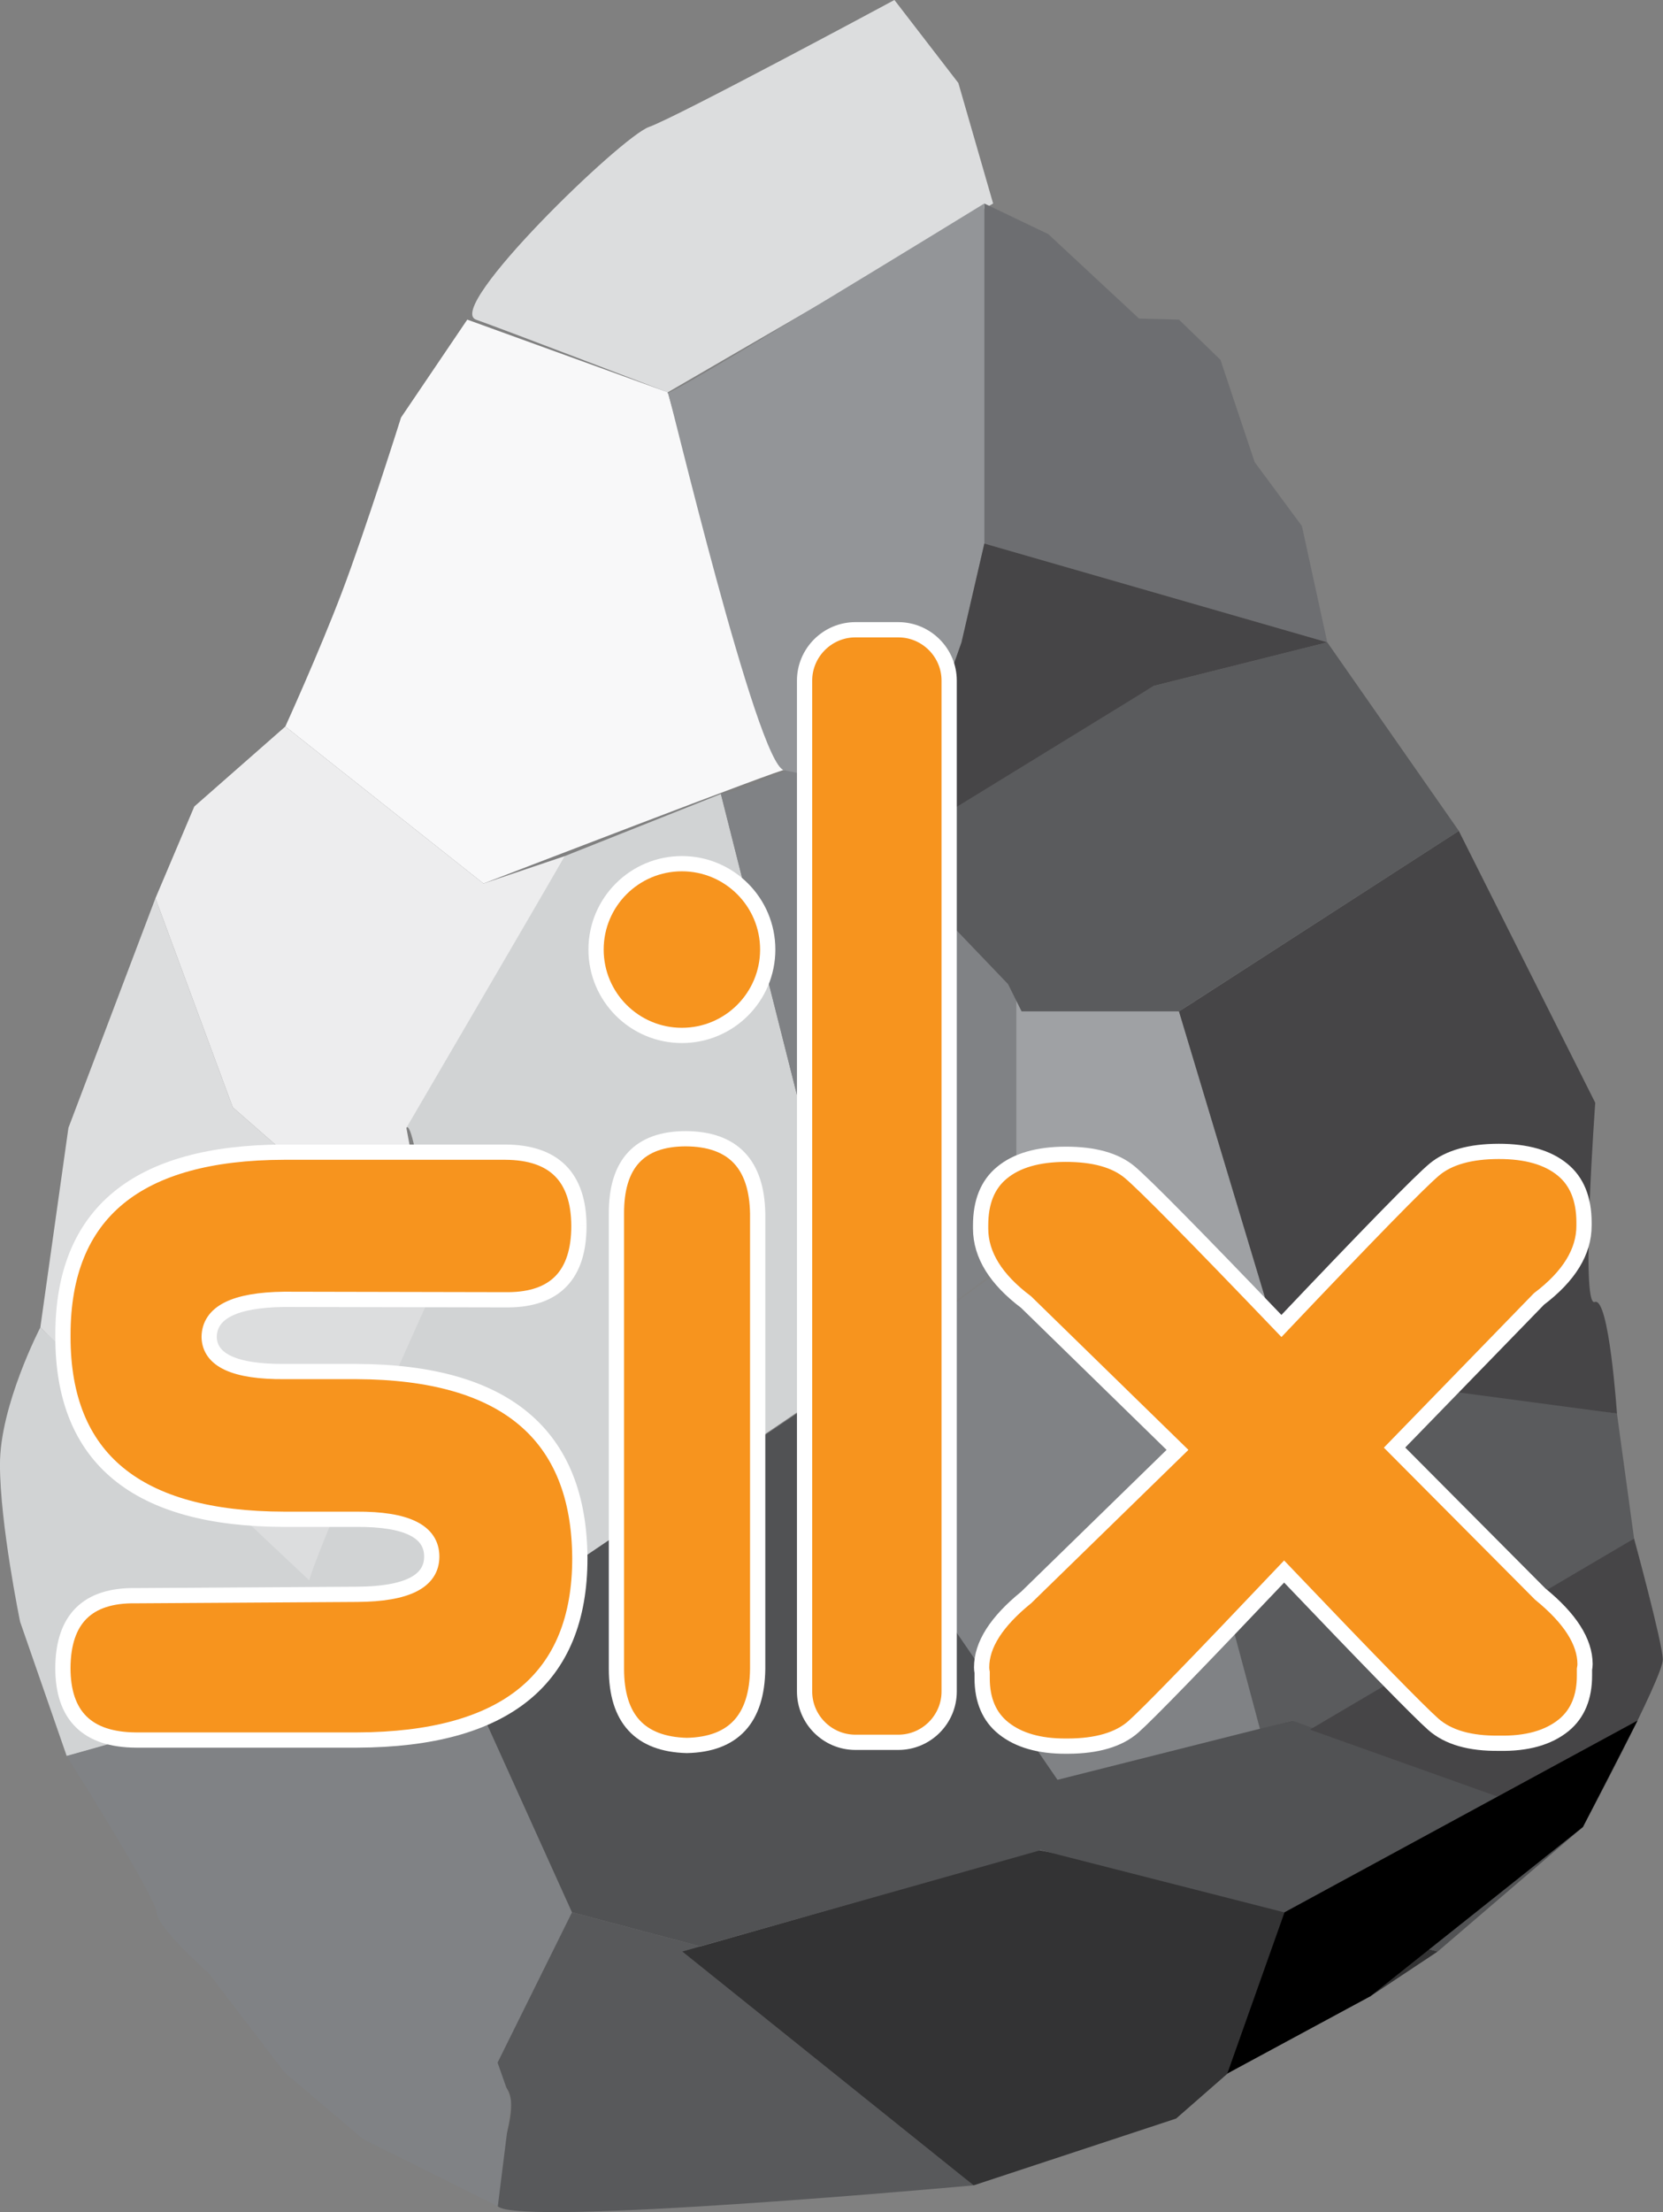 <?xml version="1.0" encoding="UTF-8" standalone="no"?>
<!-- Created with Inkscape (http://www.inkscape.org/) -->

<svg
   xmlns:dc="http://purl.org/dc/elements/1.1/"
   xmlns:cc="http://creativecommons.org/ns#"
   xmlns:rdf="http://www.w3.org/1999/02/22-rdf-syntax-ns#"
   xmlns:svg="http://www.w3.org/2000/svg"
   xmlns="http://www.w3.org/2000/svg"
   version="1.1"
   width="200"
   height="265.955"
   viewBox="0 0 200 265.955"
   id="svg2"
   xml:space="preserve"><rect x="0" y="0" width="200" height="265.955" fill="#808080" stroke="none"/><defs
     id="defs74" /><g
     transform="matrix(6.112,0,0,6.112,-42.005,-11.553)"
     id="g6"><polygon
       points="38.689,29.693 39.026,32.153 33.188,36.185 32.301,35.732 31.56,35.929 29.495,28.237 "
       id="polygon8"
       style="fill:#5a5b5d" /><path
       d="M 29.222,26.766 C 29.279,26.645 26.99,26.557 26.99,26.557 l -4.19,3.048 4.559,7.404 4.322,-1.051 -2.459,-9.192 z"
       id="path10"
       style="fill:#808285" /><path
       d="m 24.472,1.89 c 0,0 -4.283,2.305 -4.828,2.497 -0.546,0.189 -4.033,3.568 -3.404,3.791 0.628,0.223 3.772,1.429 3.772,1.429 L 26.414,5.893 25.73,3.523 24.472,1.89"
       id="path12"
       style="fill:#dcddde" /><path
       d="m 16.067,8.177 -1.303,1.925 c 0,0 -0.701,2.221 -1.167,3.446 -0.452,1.187 -1.11,2.632 -1.11,2.632 l 3.899,3.088 c 0,0 6.086,-2.344 5.914,-2.23 -0.171,0.114 -2.287,-7.432 -2.287,-7.432 L 16.067,8.177 z"
       id="path14"
       style="fill:#f8f8f9" /><path
       d="M 13.61,15.472"
       id="path16"
       style="fill:#939598" /><polygon
       points="8.219,24.074 7.666,28 12.923,33.159 15.439,27.157 11.453,23.67 9.931,19.558 "
       id="polygon18"
       style="fill:#dcddde" /><path
       d="m 7.666,28 c 0,0 -0.799,1.539 -0.794,2.701 0,1.164 0.396,3.087 0.396,3.087 L 8.185,36.429 15.531,34.437 13.155,33.159 7.666,28 z"
       id="path20"
       style="fill:#d1d3d4" /><path
       d="m 18.127,39.503 2.523,0.67 5.38,4.701 c 0,0 -8.99,0.824 -9.364,0.41 -0.371,-0.41 0.659,-2.008 0.088,-2.408 -0.571,-0.402 1.373,-3.373 1.373,-3.373 z"
       id="path22"
       style="fill:#58595b" /><path
       d="m 15.439,27.157 c 0,0 -2.625,5.788 -2.516,6.001 0.218,0.431 2.607,1.278 2.607,1.278 l 8.371,-5.678 -2.844,-11.251 -3.067,1.22 c 0,0 -3.294,5.58 -3.122,5.347 0.171,-0.234 0.571,3.083 0.571,3.083 z"
       id="path24"
       style="fill:#d1d3d4" /><path
       d="m 21.058,17.507 0.35,-0.081 1.83,-0.731 c 0,0 1.176,1.715 1.119,1.887 -0.059,0.171 2.766,1.713 2.766,1.713 0,0 -0.021,6.005 -0.251,6.261 -0.228,0.258 -2.969,2.203 -2.969,2.203 L 21.058,17.507 z"
       id="path26"
       style="fill:#808285" /><path
       d="m 20.299,40.275 c 0,0 6.674,-1.889 6.847,-2.002 0.171,-0.119 8.016,2.002 8.016,2.002 l -1.33,0.883 h -1.07 l -2.747,2.402 -3.984,1.314 -5.732,-4.599 z"
       id="path28"
       style="fill:#333334" /><polygon
       points="32.301,35.732 38.019,37.826 35.162,40.275 27.35,38.281 27.239,37.009 "
       id="polygon30"
       style="fill:#515254" /><path
       d="m 32.647,35.91 6.379,-3.757 c 0,0 0.555,2.034 0.566,2.376 0.007,0.348 -1.573,3.297 -1.573,3.297 L 32.647,35.91 z"
       id="path32"
       style="fill:#464547" /><polygon
       points="30.071,21.783 32.189,28.826 29.575,28.531 29.104,26.766 26.871,26.556 26.871,21.247 "
       id="polygon34"
       style="fill:#9fa1a4" /><path
       d="m 30.071,21.783 0.207,-0.131 5.299,-3.419 2.685,5.348 c 0,0 -0.294,4.035 -0.01,3.918 0.282,-0.112 0.437,2.194 0.437,2.194 l -6.5,-0.867 -2.118,-7.043 z"
       id="path36"
       style="fill:#464547" /><path
       d="M 26.031,5.748"
       id="path38"
       style="fill:#939598" /><polygon
       points="30.887,8.967 31.56,10.979 32.49,12.237 32.989,14.524 26.241,12.581 26.241,5.893 27.498,6.494 29.285,8.156 30.071,8.177 "
       id="polygon40"
       style="fill:#6d6e71" /><polygon
       points="26.974,21.783 30.071,21.783 35.578,18.233 32.989,14.524 29.575,15.381 24.156,18.583 26.708,21.247 "
       id="polygon42"
       style="fill:#5a5b5d" /><path
       d="m 26.241,5.893 c 0,0 -6.516,4 -6.229,3.714 0.025,-0.022 1.757,7.32 2.287,7.432 0.458,0.096 0.458,0.096 0.458,0.096 l 1.599,1.448 1.436,-4.059 0.449,-1.943 V 5.893 z"
       id="path44"
       style="fill:#939598" /><path
       d="m 8.185,36.429 7.579,-2.156 2.364,5.23 -1.465,2.957 0.264,0.75 -0.259,2.074 -2.654,-1.322 -1.545,-1.313 -1.486,-1.943 c 0,0 -1.011,-0.891 -1.028,-1.203 -0.022,-0.31 -1.77,-3.074 -1.77,-3.074 z"
       id="path46"
       style="fill:#808285" /><polygon
       points="16.386,19.268 12.487,16.18 10.696,17.753 9.931,19.558 11.453,23.67 15.439,27.157 14.869,24.074 17.991,18.727 "
       id="polygon48"
       style="fill:#ededee" /><polygon
       points="25.792,14.524 24.356,18.583 29.575,15.381 32.989,14.524 26.241,12.581 "
       id="polygon50"
       style="fill:#464547" /><path
       d="M 22.303,28.826"
       id="path52"
       style="fill:#a7a9ac" /><polygon
       points="32.148,39.503 39.094,35.732 38.019,37.826 33.832,41.158 31.022,42.675 "
       id="polygon54" /><polygon
       points="27.35,38.281 27.35,38.281 20.649,40.173 18.127,39.503 15.763,34.273 22.682,29.605 27.757,37.009 "
       id="polygon56"
       style="fill:#515254" /><path
       d="M 11.114,33.878"
       id="path58"
       style="fill:#939598" /><path
       d="m 18.264,25.999 c 0,0.965 -0.465,1.451 -1.394,1.457 l -4.407,-0.009 c -0.978,0.012 -1.469,0.259 -1.475,0.742 0.012,0.458 0.507,0.685 1.484,0.678 h 1.421 c 2.914,0.013 4.377,1.237 4.389,3.674 0,2.371 -1.46,3.563 -4.38,3.574 H 9.549 C 8.59,36.11 8.11,35.637 8.11,34.696 8.116,33.737 8.592,33.262 9.54,33.276 l 4.362,-0.027 c 0.977,-0.006 1.466,-0.254 1.466,-0.742 0,-0.496 -0.495,-0.74 -1.484,-0.734 h -1.42 C 9.562,31.767 8.111,30.573 8.111,28.19 v -0.045 c 0,-2.389 1.451,-3.587 4.353,-3.593 h 4.353 c 0.958,0.005 1.441,0.488 1.447,1.447 z"
       id="path60"
       style="fill:#f7941e;stroke:#ffffff;stroke-width:0.3;stroke-miterlimit:10" /><path
       d="m 20.37,24.288 c 0.923,0.006 1.394,0.497 1.411,1.471 v 8.955 c -0.011,0.986 -0.476,1.488 -1.394,1.508 -0.923,-0.025 -1.385,-0.527 -1.385,-1.508 v -8.946 c -0.006,-0.987 0.45,-1.48 1.368,-1.48 z"
       id="path62"
       style="fill:#f7941e;stroke:#ffffff;stroke-width:0.3;stroke-miterlimit:10" /><circle
       cx="20.29"
       cy="20.567"
       r="1.689"
       id="circle64"
       style="fill:#f7941e;stroke:#ffffff;stroke-width:0.3;stroke-miterlimit:10" /><path
       d="m 27.838,24.594 c 0.559,-0.001 0.979,0.115 1.263,0.351 0.283,0.236 1.279,1.245 2.986,3.026 1.727,-1.82 2.731,-2.847 3.014,-3.081 0.282,-0.233 0.702,-0.352 1.261,-0.353 0.545,-10e-4 0.964,0.119 1.257,0.36 0.28,0.229 0.421,0.574 0.422,1.035 v 0.063 c 0.001,0.515 -0.295,0.997 -0.887,1.445 l -2.841,2.923 2.865,2.88 c 0.587,0.477 0.882,0.938 0.883,1.379 0,0.031 -0.004,0.064 -0.011,0.1 v 0.119 c 0.001,0.43 -0.134,0.756 -0.405,0.98 -0.307,0.25 -0.732,0.369 -1.277,0.357 -0.572,0.008 -1.003,-0.117 -1.293,-0.373 -0.291,-0.258 -1.269,-1.258 -2.935,-3.004 -1.692,1.783 -2.681,2.801 -2.966,3.053 -0.285,0.252 -0.715,0.379 -1.287,0.381 h -0.042 c -0.523,0.002 -0.932,-0.117 -1.226,-0.352 -0.28,-0.223 -0.42,-0.551 -0.421,-0.98 v -0.117 c -0.007,-0.037 -0.01,-0.07 -0.01,-0.1 -10e-4,-0.443 0.291,-0.9 0.876,-1.375 L 30.042,30.408 27.062,27.5 C 26.467,27.053 26.17,26.572 26.168,26.058 v -0.063 c -10e-4,-0.46 0.138,-0.806 0.417,-1.036 0.29,-0.242 0.709,-0.364 1.253,-0.365 z"
       id="path66"
       style="fill:#f7941e;stroke:#ffffff;stroke-width:0.3;stroke-miterlimit:10" /><path
       d="m 25.549,35.16 c 0,0.551 -0.45,1 -1,1 h -0.845 c -0.55,0 -1,-0.449 -1,-1 V 15.277 c 0,-0.55 0.45,-1 1,-1 h 0.845 c 0.55,0 1,0.45 1,1 V 35.16 z"
       id="path68"
       style="fill:#f7941e" /><path
       d="m 25.549,35.16 c 0,0.551 -0.45,1 -1,1 h -0.845 c -0.55,0 -1,-0.449 -1,-1 V 15.277 c 0,-0.55 0.45,-1 1,-1 h 0.845 c 0.55,0 1,0.45 1,1 V 35.16 z"
       id="path70"
       style="fill:none;stroke:#ffffff;stroke-width:0.3;stroke-miterlimit:10" /></g></svg>